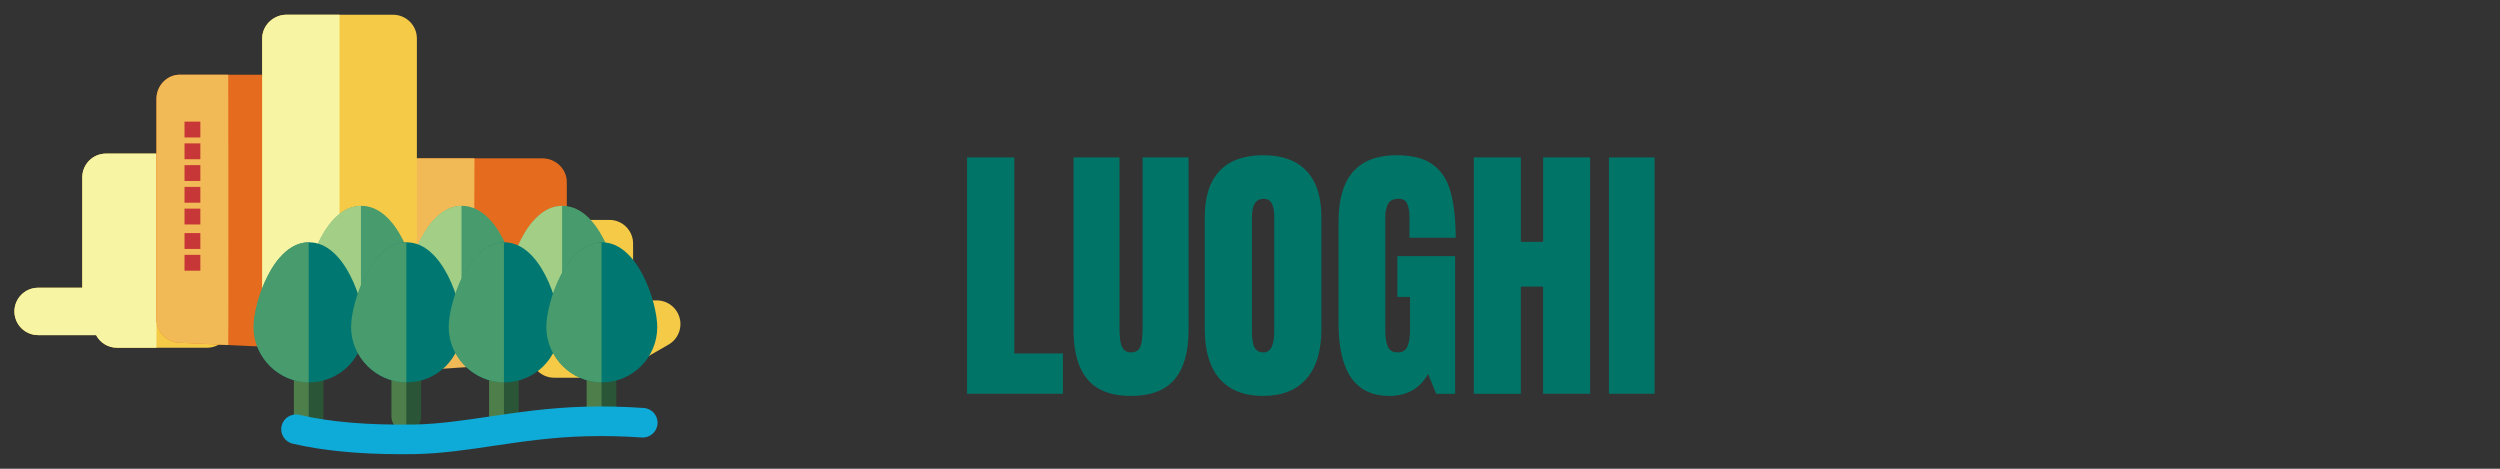 <?xml version="1.0" encoding="UTF-8" standalone="no"?>
<!-- Generator: Adobe Illustrator 19.0.0, SVG Export Plug-In . SVG Version: 6.00 Build 0)  -->

<svg
   version="1.1"
   id="Layer_1"
   x="0px"
   y="0px"
   viewBox="0 0 320 60"
   xml:space="preserve"
   sodipodi:docname="places_form_icon.svg"
   inkscape:version="1.3 (0e150ed6c4, 2023-07-21)"
   width="320"
   height="60"
   xmlns:inkscape="http://www.inkscape.org/namespaces/inkscape"
   xmlns:sodipodi="http://sodipodi.sourceforge.net/DTD/sodipodi-0.dtd"
   xmlns="http://www.w3.org/2000/svg"
   xmlns:svg="http://www.w3.org/2000/svg"><rect x="0" y="0" width="320" height="60" fill="#333333" stroke="none"/><defs
   id="defs53">&#10;&#10;&#10;&#10;&#10;&#10;&#10;&#10;&#10;&#10;&#10;	&#10;	&#10;&#10;&#10;&#10;&#10;&#10;&#10;		&#10;		&#10;		&#10;	&#10;	&#10;	&#10;&#10;	&#10;	&#10;&#10;	&#10;	&#10;</defs><sodipodi:namedview
   id="namedview51"
   pagecolor="#ffffff"
   bordercolor="#000000"
   borderopacity="0.25"
   inkscape:showpageshadow="false"
   inkscape:pageopacity="0.0"
   inkscape:pagecheckerboard="0"
   inkscape:deskcolor="#d1d1d1"
   showgrid="false"
   inkscape:zoom="2.8367136"
   inkscape:cx="152.11264"
   inkscape:cy="12.514482"
   inkscape:window-width="2016"
   inkscape:window-height="1108"
   inkscape:window-x="32"
   inkscape:window-y="0"
   inkscape:window-maximized="1"
   inkscape:current-layer="g18292" />&#10;&#10;&#10;&#10;&#10;&#10;&#10;&#10;<g
   id="g20">&#10;</g>&#10;<g
   id="g22">&#10;</g>&#10;<g
   id="g24">&#10;</g>&#10;<g
   id="g26">&#10;</g>&#10;<g
   id="g28">&#10;</g>&#10;<g
   id="g30">&#10;</g>&#10;<g
   id="g32">&#10;</g>&#10;<g
   id="g34">&#10;</g>&#10;<g
   id="g36">&#10;</g>&#10;<g
   id="g38">&#10;</g>&#10;<g
   id="g40">&#10;</g>&#10;<g
   id="g42">&#10;</g>&#10;<g
   id="g44">&#10;</g>&#10;<g
   id="g46">&#10;</g>&#10;<g
   id="g48">&#10;</g>&#10;<g
   id="g20-3"
   transform="translate(-323.741,97.81)">&#10;</g><g
   id="g22-5"
   transform="translate(-323.741,97.81)">&#10;</g><g
   id="g24-6"
   transform="translate(-323.741,97.81)">&#10;</g><g
   id="g26-2"
   transform="translate(-323.741,97.81)">&#10;</g><g
   id="g28-9"
   transform="translate(-323.741,97.81)">&#10;</g><g
   id="g30-1"
   transform="translate(-323.741,97.81)">&#10;</g><g
   id="g32-2"
   transform="translate(-323.741,97.81)">&#10;</g><g
   id="g34-7"
   transform="translate(-323.741,97.81)">&#10;</g><g
   id="g36-0"
   transform="translate(-323.741,97.81)">&#10;</g><g
   id="g38-9"
   transform="translate(-323.741,97.81)">&#10;</g><g
   id="g40-3"
   transform="translate(-323.741,97.81)">&#10;</g><g
   id="g42-6"
   transform="translate(-323.741,97.81)">&#10;</g><g
   id="g44-0"
   transform="translate(-323.741,97.81)">&#10;</g><g
   id="g46-6"
   transform="translate(-323.741,97.81)">&#10;</g><g
   id="g48-2"
   transform="translate(-323.741,97.81)">&#10;</g><g
   id="g714"
   transform="translate(-973.995,-34.923)">&#10;</g><g
   id="g716"
   transform="translate(-973.995,-34.923)">&#10;</g><g
   id="g718"
   transform="translate(-973.995,-34.923)">&#10;</g><g
   id="g720"
   transform="translate(-973.995,-34.923)">&#10;</g><g
   id="g722"
   transform="translate(-973.995,-34.923)">&#10;</g><g
   id="g724"
   transform="translate(-973.995,-34.923)">&#10;</g><g
   id="g726"
   transform="translate(-973.995,-34.923)">&#10;</g><g
   id="g728"
   transform="translate(-973.995,-34.923)">&#10;</g><g
   id="g730"
   transform="translate(-973.995,-34.923)">&#10;</g><g
   id="g732"
   transform="translate(-973.995,-34.923)">&#10;</g><g
   id="g734"
   transform="translate(-973.995,-34.923)">&#10;</g><g
   id="g736"
   transform="translate(-973.995,-34.923)">&#10;</g><g
   id="g738"
   transform="translate(-973.995,-34.923)">&#10;</g><g
   id="g740"
   transform="translate(-973.995,-34.923)">&#10;</g><g
   id="g742"
   transform="translate(-973.995,-34.923)">&#10;</g><g
   id="g18292"
   transform="matrix(2,0,0,2,-2,0)"><g
     id="g6781"
     transform="matrix(0.087,0,0,0.087,102.88,13.698)"><path
       style="fill:#f5ca47"
       d="m -1018.783,-44.445 h -74.303 c -9.618,0 -17.415,7.797 -17.415,17.415 v 81.27 h -32.508 c -9.618,0 -17.415,7.797 -17.415,17.415 0,9.618 7.797,17.415 17.415,17.415 h 42.643 c 2.92,5.524 8.724,9.288 15.406,9.288 h 66.177 c 9.618,0 17.415,-7.797 17.415,-17.415 v -107.973 c 0,-9.618 -7.797,-17.415 -17.415,-17.415 z"
       id="path6313" /><path
       style="fill:#f7f4a3"
       d="m -1055.934,-44.445 h -37.152 c -9.618,0 -17.415,7.797 -17.415,17.415 v 81.27 h -32.508 c -9.618,0 -17.415,7.797 -17.415,17.415 0,9.618 7.797,17.415 17.415,17.415 h 42.643 c 2.92,5.524 8.724,9.288 15.406,9.288 h 29.025 v -142.803 z"
       id="path6315" /><path
       style="fill:#f5ca47"
       d="m -671.075,76.445 c -2.036,-7.618 -8.939,-12.917 -16.824,-12.917 h -17.415 v -41.796 c 0,-9.618 -7.797,-17.415 -17.415,-17.415 h -40.635 c -9.618,0 -17.415,7.797 -17.415,17.415 v 81.27 c 0,9.618 7.797,17.415 17.415,17.415 h 37.152 c 3.05,0 6.046,-0.801 8.689,-2.322 l 38.313,-22.059 c 6.835,-3.937 10.171,-11.972 8.135,-19.591 z"
       id="path6317" /><path
       style="fill:#e56c1e"
       d="m -771.945,-40.963 h -101.125 c -9.618,0 -16.844,7.748 -16.844,17.366 v 122.267 c 0,5.565 2.374,10.795 6.871,14.074 3.017,2.199 6.474,3.341 10.117,3.341 1.787,0 3.513,-0.275 5.257,-0.836 l 101.315,-32.508 c 7.202,-2.315 12.276,-9.015 12.276,-16.579 v -89.759 c 0.002,-9.617 -8.248,-17.366 -17.867,-17.366 z"
       id="path6323" /><path
       style="fill:#f2ba57"
       d="m -821.994,-40.963 h -51.074 c -9.618,0 -16.844,7.748 -16.844,17.366 v 122.267 c 0,5.565 2.374,10.795 6.871,14.074 3.017,2.199 6.474,3.341 10.117,3.341 1.787,0 3.513,-0.275 5.257,-0.836 l 45.093,-2.961 z"
       id="path6325" /><path
       style="fill:#e56c1e"
       d="m -960.288,-102.495 h -78.372 c -9.618,0 -17.274,8.11 -17.274,17.728 v 162.038 c 0,9.301 7.239,16.96 16.529,17.395 l 78.337,3.672 c 0.273,0.013 0.527,0.02 0.799,0.02 4.466,0 8.545,-1.718 11.791,-4.816 3.444,-3.287 5.162,-7.839 5.162,-12.599 v -165.71 c -0.002,-9.619 -7.355,-17.728 -16.972,-17.728 z"
       id="path6327" /><path
       style="fill:#f2ba57"
       d="m -1003.135,-102.495 h -35.525 c -9.618,0 -17.274,8.11 -17.274,17.728 v 162.038 c 0,9.301 7.239,16.96 16.529,17.395 l 36.269,1.7 c 0.274,0.012 10e-4,-198.861 10e-4,-198.861 z"
       id="path6329" /><path
       style="fill:#f5ca47"
       d="m -881.916,-146.613 h -78.372 c -9.618,0 -17.86,7.797 -17.86,17.415 v 206.468 c 0,9.618 8.019,17.415 17.637,17.415 9.618,0 69.042,0.048 78.66,0.048 9.618,0 17.481,-7.844 17.481,-17.461 v -206.47 c 0,-9.618 -7.929,-17.415 -17.546,-17.415 z"
       id="path6331" /><path
       style="fill:#f7f4a3"
       d="m -921.259,-146.613 h -39.029 c -9.618,0 -17.86,7.797 -17.86,17.415 v 206.468 c 0,9.618 8.019,17.415 17.637,17.415 9.618,0 39.252,0.048 39.252,0.048 z"
       id="path6333" /><g
       id="g6673"
       transform="matrix(1.059,0,0,1.059,58.067,-25.881)"><path
         style="fill:#489b6d;stroke-width:0.59"
         d="m -909.544,18.757 c -24.915,0 -38.356,41.809 -38.356,58.904 0,21.149 17.206,38.356 38.356,38.356 21.15,0 38.356,-17.207 38.356,-38.356 0,-17.095 -13.441,-58.904 -38.356,-58.904 z"
         id="path6335" /><path
         style="fill:#a2ce86;stroke-width:0.59"
         d="m -909.887,18.757 c -24.657,0 -38.356,41.809 -38.356,58.904 0,21.149 17.808,38.356 38.356,38.356 z"
         id="path6337" /><path
         style="fill:#489b6d;stroke-width:0.59"
         d="m -839.682,18.757 c -24.915,0 -38.356,41.809 -38.356,58.904 0,21.149 17.206,38.356 38.356,38.356 21.15,0 38.356,-17.207 38.356,-38.356 0,-17.095 -13.441,-58.904 -38.356,-58.904 z"
         id="path6339" /><path
         style="fill:#a2ce86;stroke-width:0.59"
         d="m -840.024,18.757 c -24.657,0 -38.356,41.809 -38.356,58.904 0,21.149 17.808,38.356 38.356,38.356 z"
         id="path6341" /><path
         style="fill:#489b6d;stroke-width:0.59"
         d="m -769.82,18.757 c -24.915,0 -38.356,41.809 -38.356,58.904 0,21.149 17.206,38.356 38.356,38.356 21.15,0 38.356,-17.207 38.356,-38.356 0,-17.095 -13.441,-58.904 -38.356,-58.904 z"
         id="path6343" /><path
         style="fill:#a2ce86;stroke-width:0.59"
         d="m -770.163,18.757 c -24.657,0 -38.356,41.809 -38.356,58.904 0,21.149 17.808,38.356 38.356,38.356 z"
         id="path6345" /><path
         style="fill:#2a5637;stroke-width:0.59"
         d="m -946.187,175.419 c -5.674,0 -10.274,-4.6 -10.274,-10.274 v -34.246 c 0,-5.674 4.6,-10.274 10.274,-10.274 5.674,0 10.274,4.6 10.274,10.274 v 34.246 c 0,5.674 -4.6,10.274 -10.274,10.274 z"
         id="path6347" /><path
         style="fill:#4e7f4b;stroke-width:0.59"
         d="m -946.187,175.419 c -5.674,0 -10.274,-4.6 -10.274,-10.274 v -34.246 c 0,-5.674 4.6,-10.274 10.274,-10.274 z"
         id="path6349" /><path
         style="fill:#2a5637;stroke-width:0.59"
         d="m -878.38,175.419 c -5.674,0 -10.274,-4.6 -10.274,-10.274 v -34.246 c 0,-5.674 4.6,-10.274 10.274,-10.274 5.674,0 10.274,4.6 10.274,10.274 v 34.246 c 0,5.674 -4.6,10.274 -10.274,10.274 z"
         id="path6351" /><path
         style="fill:#4e7f4b;stroke-width:0.59"
         d="m -878.38,175.419 c -5.674,0 -10.274,-4.6 -10.274,-10.274 v -34.246 c 0,-5.674 4.6,-10.274 10.274,-10.274 z"
         id="path6353" /><path
         style="fill:#2a5637;stroke-width:0.59"
         d="m -810.573,175.419 c -5.674,0 -10.274,-4.6 -10.274,-10.274 v -34.246 c 0,-5.674 4.6,-10.274 10.274,-10.274 5.674,0 10.274,4.6 10.274,10.274 v 34.246 c 0,5.674 -4.6,10.274 -10.274,10.274 z"
         id="path6355" /><path
         style="fill:#4e7f4b;stroke-width:0.59"
         d="m -810.573,175.419 c -5.674,0 -10.274,-4.6 -10.274,-10.274 v -34.246 c 0,-5.674 4.6,-10.274 10.274,-10.274 z"
         id="path6357" /><path
         style="fill:#2a5637;stroke-width:0.59"
         d="m -742.766,175.419 c -5.674,0 -10.274,-4.6 -10.274,-10.274 v -34.246 c 0,-5.674 4.6,-10.274 10.274,-10.274 5.674,0 10.274,4.6 10.274,10.274 v 34.246 c 0,5.674 -4.6,10.274 -10.274,10.274 z"
         id="path6359" /><path
         style="fill:#4e7f4b;stroke-width:0.59"
         d="m -742.766,175.419 c -5.674,0 -10.274,-4.6 -10.274,-10.274 v -34.246 c 0,-5.674 4.6,-10.274 10.274,-10.274 z"
         id="path6361" /><path
         style="fill:#007871;stroke-width:0.59"
         d="m -945.845,44.098 c -24.915,0 -38.356,41.809 -38.356,58.904 0,21.149 17.206,38.356 38.356,38.356 21.15,0 38.356,-17.207 38.356,-38.356 0,-17.095 -13.441,-58.904 -38.356,-58.904 z"
         id="path6363" /><path
         style="fill:#489b6d;stroke-width:0.59"
         d="m -946.187,44.098 c -24.657,0 -38.356,41.809 -38.356,58.904 0,21.149 17.808,38.356 38.356,38.356 z"
         id="path6365" /><path
         style="fill:#007871;stroke-width:0.59"
         d="m -878.037,44.098 c -24.915,0 -38.356,41.809 -38.356,58.904 0,21.149 17.206,38.356 38.356,38.356 21.15,0 38.356,-17.207 38.356,-38.356 -5.9e-4,-17.095 -13.441,-58.904 -38.356,-58.904 z"
         id="path6367" /><path
         style="fill:#489b6d;stroke-width:0.59"
         d="m -878.38,44.098 c -24.657,0 -38.356,41.809 -38.356,58.904 0,21.149 17.808,38.356 38.356,38.356 z"
         id="path6369" /><path
         style="fill:#007871;stroke-width:0.59"
         d="m -810.23,44.098 c -24.915,0 -38.356,41.809 -38.356,58.904 0,21.149 17.206,38.356 38.356,38.356 21.15,0 38.356,-17.207 38.356,-38.356 0,-17.095 -13.441,-58.904 -38.356,-58.904 z"
         id="path6371" /><path
         style="fill:#489b6d;stroke-width:0.59"
         d="m -810.573,44.098 c -24.657,0 -38.356,41.809 -38.356,58.904 0,21.149 17.808,38.356 38.356,38.356 z"
         id="path6373" /><path
         style="fill:#007871;stroke-width:0.59"
         d="m -742.423,44.098 c -24.915,0 -38.356,41.809 -38.356,58.904 0,21.149 17.206,38.356 38.356,38.356 21.15,0 38.356,-17.207 38.356,-38.356 -5.9e-4,-17.095 -13.441,-58.904 -38.356,-58.904 z"
         id="path6375" /><path
         style="fill:#489b6d;stroke-width:0.59"
         d="m -742.766,44.098 c -24.657,0 -38.356,41.809 -38.356,58.904 0,21.149 17.808,38.356 38.356,38.356 z"
         id="path6377" /><path
         style="fill:#0eabd9;stroke-width:0.59"
         d="m -881.803,191.278 c -29.432,0 -54.808,-2.462 -75.54,-7.335 -5.523,-1.298 -8.948,-6.829 -7.65,-12.352 1.298,-5.523 6.83,-8.949 12.351,-7.65 21.157,4.973 47.888,7.235 79.454,6.718 17.008,-0.277 34.171,-2.821 52.342,-5.515 20.602,-3.054 41.906,-6.212 66.719,-6.883 13.257,-0.358 26.956,-0.054 40.72,0.903 5.66,0.394 9.93,5.301 9.536,10.962 -0.393,5.661 -5.305,9.926 -10.962,9.536 -13.107,-0.911 -26.141,-1.201 -38.739,-0.861 -23.578,0.638 -44.259,3.704 -64.26,6.668 -18.856,2.795 -36.667,5.436 -55.021,5.735 -3.022,0.048 -6.007,0.073 -8.949,0.073 z"
         id="path6379" /></g><rect
       style="fill:#c83737;fill-opacity:1;stroke-width:2;stroke-linecap:round;stroke-linejoin:round"
       id="rect6727"
       width="11.662"
       height="11.662"
       x="-1035.305"
       y="-67.981" /><rect
       style="fill:#c83737;fill-opacity:1;stroke-width:2;stroke-linecap:round;stroke-linejoin:round"
       id="rect6729"
       width="11.662"
       height="11.662"
       x="-1035.305"
       y="-51.981" /><rect
       style="fill:#c83737;fill-opacity:1;stroke-width:2;stroke-linecap:round;stroke-linejoin:round"
       id="rect6731"
       width="11.662"
       height="11.662"
       x="-1035.305"
       y="-35.981" /><rect
       style="fill:#c83737;fill-opacity:1;stroke-width:2;stroke-linecap:round;stroke-linejoin:round"
       id="rect6733"
       width="11.662"
       height="11.662"
       x="-1035.305"
       y="-19.981" /><rect
       style="fill:#c83737;fill-opacity:1;stroke-width:2;stroke-linecap:round;stroke-linejoin:round"
       id="rect6735"
       width="11.662"
       height="11.662"
       x="-1035.305"
       y="-3.981" /><rect
       style="fill:#c83737;fill-opacity:1;stroke-width:2;stroke-linecap:round;stroke-linejoin:round"
       id="rect6737"
       width="11.662"
       height="11.662"
       x="-1035.305"
       y="14.019" /><rect
       style="fill:#c83737;fill-opacity:1;stroke-width:2;stroke-linecap:round;stroke-linejoin:round"
       id="rect6739"
       width="11.662"
       height="11.662"
       x="-1035.305"
       y="30.019" /></g><path
     d="M 62.891,25.201 V 10.072 h 3.026 v 12.55 h 3.112 v 2.579 z m 10.496,0.138 q -1.891,0 -2.785,-1.057 -0.894,-1.066 -0.894,-3.129 v -11.08 h 2.94 v 10.96 q 0,0.378 0.043,0.731 0.043,0.344 0.198,0.567 0.155,0.223 0.499,0.223 0.352,0 0.507,-0.215 0.155,-0.223 0.189,-0.576 0.043,-0.352 0.043,-0.731 V 10.072 h 2.94 v 11.08 q 0,2.063 -0.894,3.129 -0.894,1.057 -2.785,1.057 z m 8.45,0 q -1.814,0 -2.777,-1.092 -0.954,-1.1 -0.954,-3.172 V 13.889 q 0,-1.943 0.946,-2.948 0.954,-1.006 2.785,-1.006 1.831,0 2.777,1.006 0.954,1.006 0.954,2.948 v 7.186 q 0,2.072 -0.963,3.172 -0.954,1.092 -2.768,1.092 z m 0.026,-2.785 q 0.688,0 0.688,-1.332 v -7.384 q 0,-1.117 -0.67,-1.117 -0.756,0 -0.756,1.143 v 7.375 q 0,0.705 0.172,1.014 0.172,0.301 0.567,0.301 z m 8.046,2.785 q -3.241,0 -3.241,-4.642 v -6.524 q 0,-4.238 3.713,-4.238 1.53,0 2.347,0.619 0.817,0.61 1.126,1.788 0.309,1.178 0.309,2.871 H 91.206 v -1.341 q 0,-0.49 -0.138,-0.817 -0.129,-0.335 -0.55,-0.335 -0.524,0 -0.696,0.352 -0.163,0.352 -0.163,0.774 v 7.332 q 0,0.61 0.155,0.997 0.163,0.378 0.628,0.378 0.481,0 0.636,-0.378 0.163,-0.387 0.163,-1.014 V 19.004 H 90.432 v -2.613 h 3.696 v 8.811 h -1.212 l -0.516,-1.272 q -0.791,1.41 -2.493,1.41 z m 5.415,-0.138 V 10.072 h 3.009 v 5.407 h 1.427 V 10.072 H 102.768 V 25.201 H 99.759 V 18.342 H 98.332 v 6.86 z m 8.648,0 V 10.072 h 2.923 v 15.129 z"
     id="path1"
     style="font-size:17.605px;font-family:Anton;-inkscape-font-specification:Anton;letter-spacing:0px;fill:#007567;stroke-width:1.467"
     aria-label="LUOGHI" /></g></svg>
